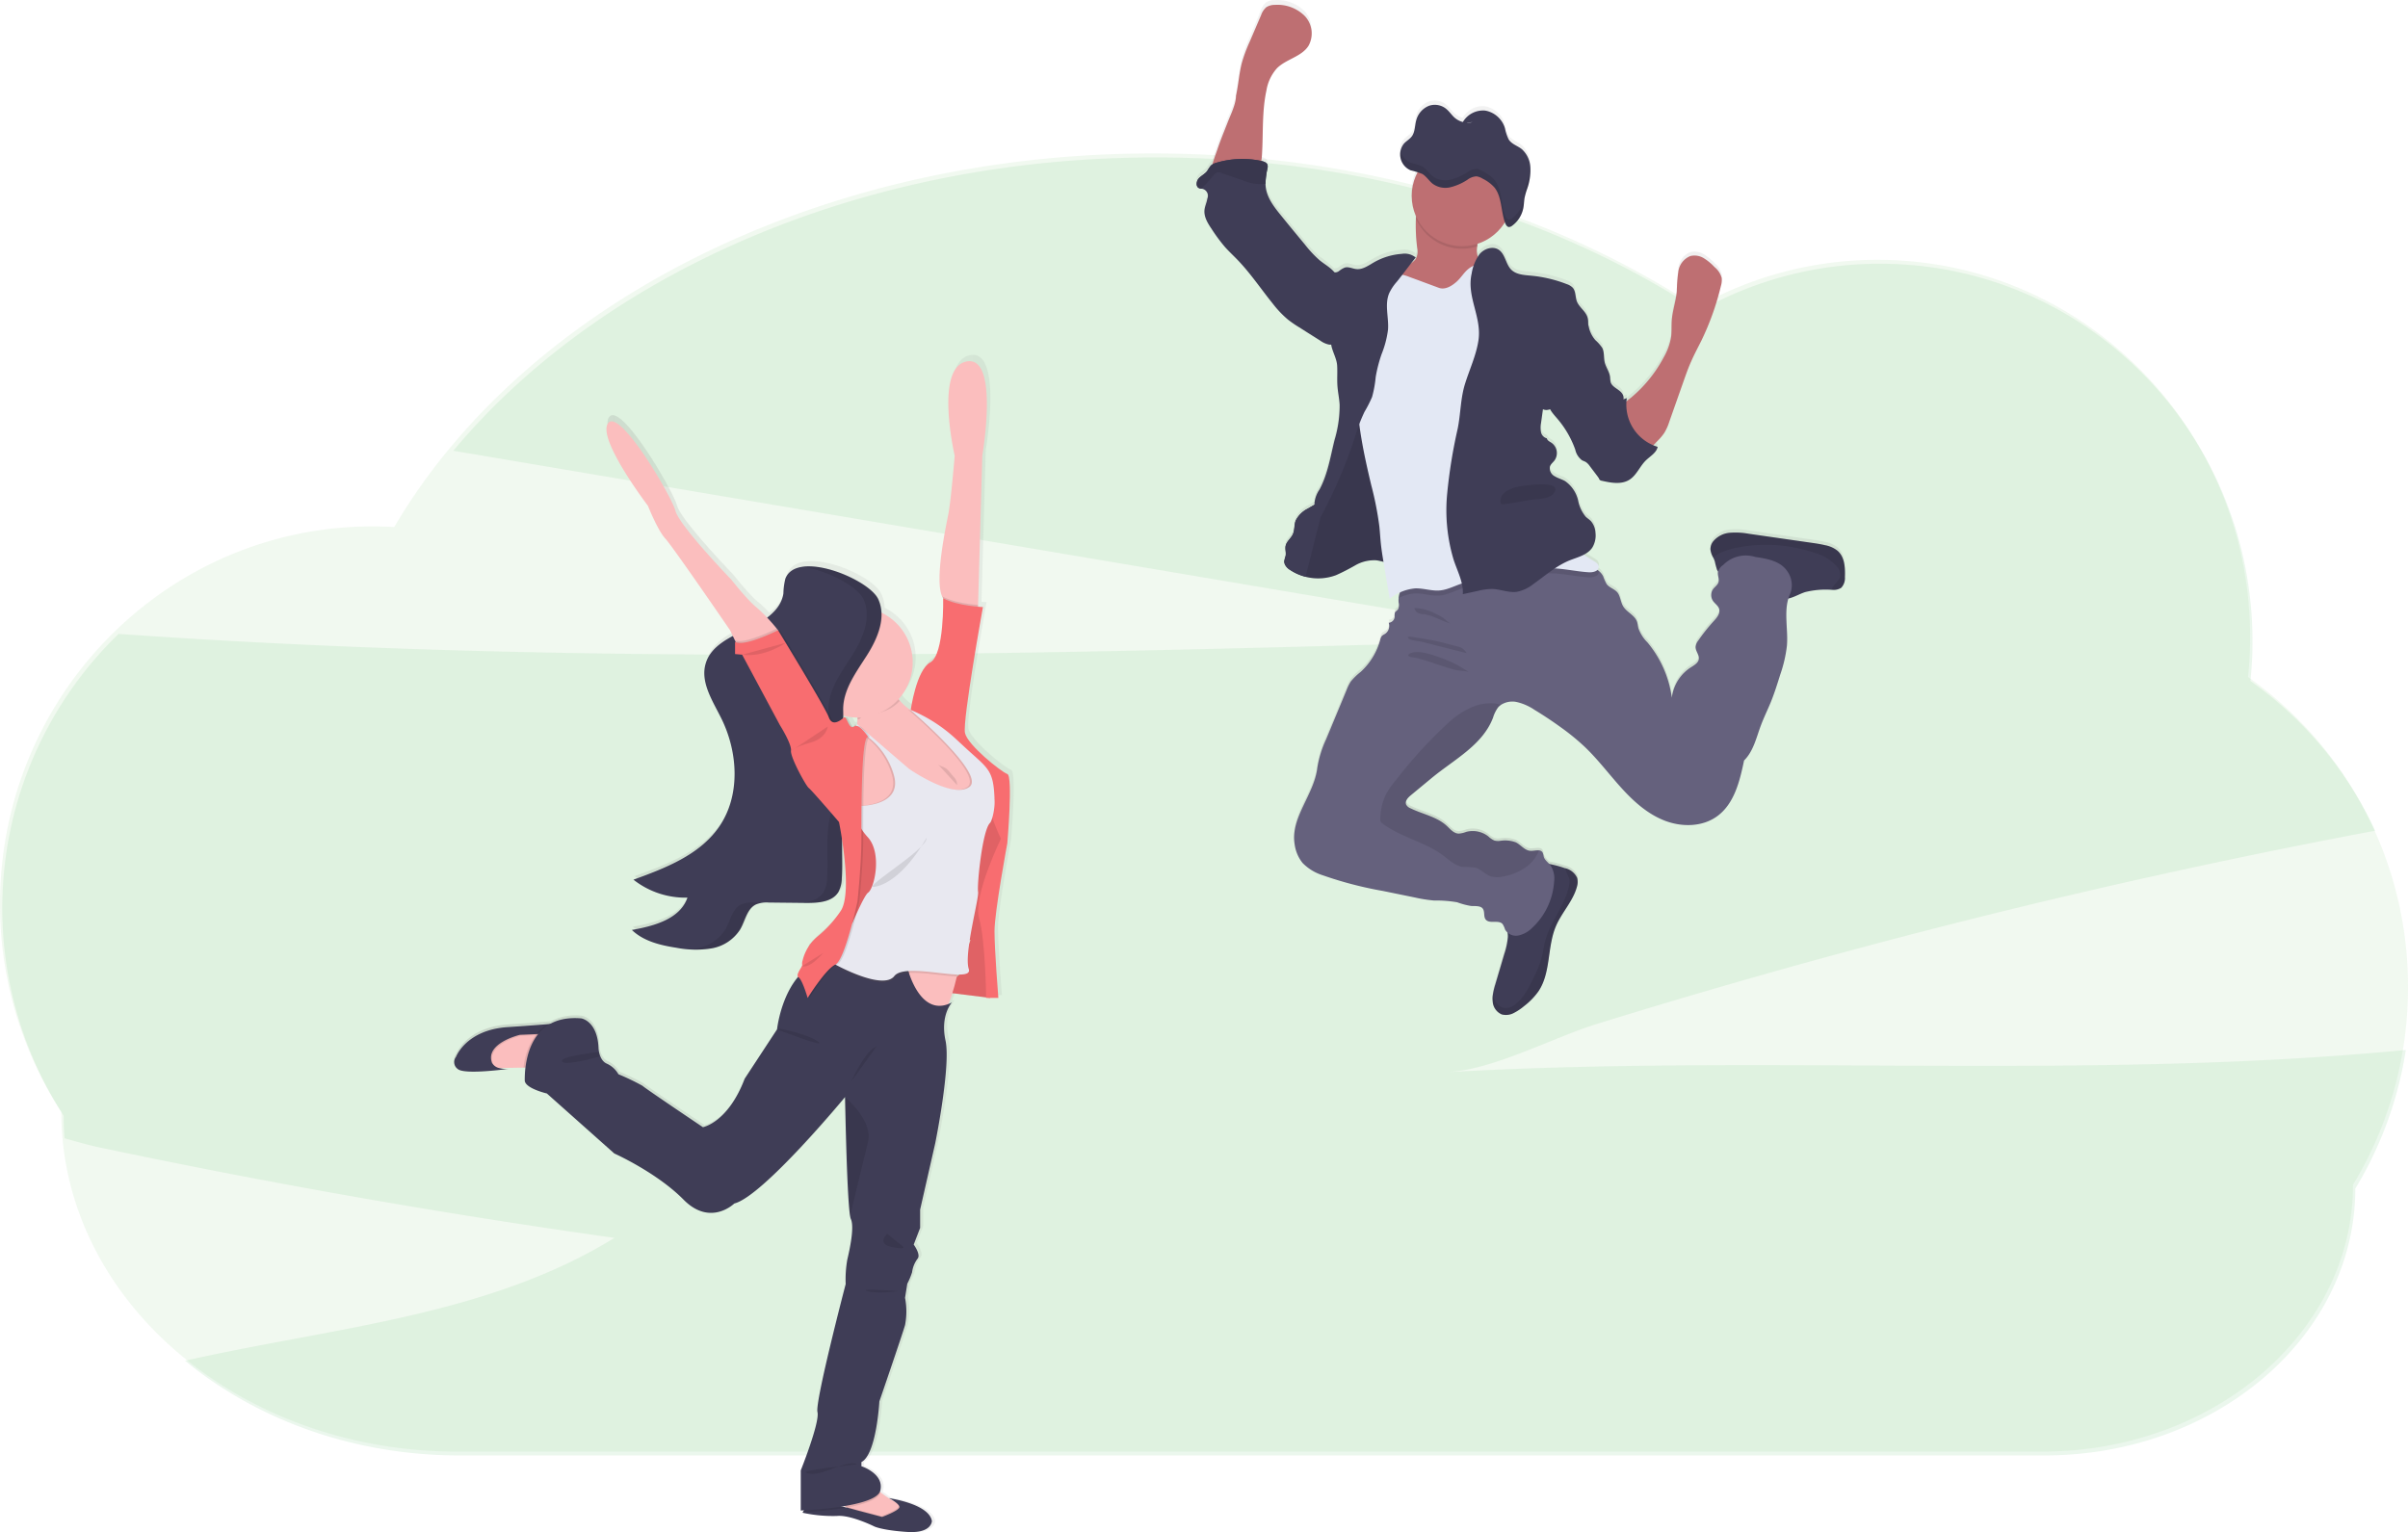 <svg xmlns="http://www.w3.org/2000/svg" xmlns:xlink="http://www.w3.org/1999/xlink" width="535.003" height="340.502" viewBox="0 0 535.003 340.502">
  <defs>
    <linearGradient id="linear-gradient" x1="0.5" y1="1" x2="0.5" gradientUnits="objectBoundingBox">
      <stop offset="0" stop-color="gray" stop-opacity="0.251"/>
      <stop offset="0.54" stop-color="gray" stop-opacity="0.122"/>
      <stop offset="1" stop-color="gray" stop-opacity="0.102"/>
    </linearGradient>
    <linearGradient id="linear-gradient-2" x1="0" y1="0.5" x2="1" y2="0.5" xlink:href="#linear-gradient"/>
  </defs>
  <g id="success_illu" data-name="success illu" transform="translate(-172.98 -72.517)">
    <g id="BG" transform="translate(172.98 106.611)">
      <path id="Pfad_441" data-name="Pfad 441" d="M350.177,362.633c10.335-.589,23.158-7.6,33.128-10.7q17.7-5.49,35.542-10.564Q480.955,323.7,544.4,311.252q5.921-1.164,11.86-2.273A83.949,83.949,0,0,0,528.543,275.7a85.139,85.139,0,0,0,.468-8.782c0-46.363-37.052-83.948-82.774-83.948a81.455,81.455,0,0,0-40.171,10.546c-32.361-21.287-74.6-34.171-120.813-34.171-65.668,0-123.315,26.015-155.98,65.191l153.521,25.936,94.157,15.9c-107.34,3.2-215.012,6.388-322.043-1.132A84.841,84.841,0,0,0,42.691,372.327h0c0,1.679.07,3.344.2,4.994,2.726.781,5.359,1.539,7.721,2.034Q107.48,391.37,165.08,399.465c-28.3,17.448-62.759,19.917-95.4,27.306,15.807,13.047,37.272,21.044,60.926,21.044H482.8c38.137,0,69.049-26.549,69.049-59.3h0A84.264,84.264,0,0,0,563.075,357.7C492.506,364.513,421.059,358.6,350.177,362.633Z" transform="translate(-28.554 -158.451)" fill="#37af4e" opacity="0.1"/>
      <path id="Pfad_442" data-name="Pfad 442" d="M562.982,342.737A84.177,84.177,0,0,0,527.44,273.8a86.372,86.372,0,0,0,.468-8.778c0-46.363-37.071-83.934-82.774-83.934a81.5,81.5,0,0,0-40.176,10.541c-32.361-21.3-74.6-34.185-120.818-34.185-75.17,0-139.874,34.115-168.569,83.036-1.595-.094-3.2-.145-4.817-.145-45.708,0-82.774,37.585-82.774,83.948A84.425,84.425,0,0,0,41.6,370.422h0c0,41.715,39.372,75.53,87.918,75.53H481.723c38.132,0,69.044-26.553,69.044-59.307h0a84.42,84.42,0,0,0,12.215-43.908Z" transform="translate(-27.98 -157.44)" fill="#73c668" opacity="0.1"/>
    </g>
    <g id="dude" transform="translate(438.837 72.517)">
      <path id="Pfad_350" data-name="Pfad 350" d="M850.131,347.885a6.231,6.231,0,0,0-2.73-1.2c-1.046-.241-2.115-.392-3.177-.559l-13.772-1.986a16.221,16.221,0,0,0-4.218-.224,5.353,5.353,0,0,0-3.67,1.9,2.859,2.859,0,0,0-.638,1.79,4.722,4.722,0,0,0,.627,1.857,6.217,6.217,0,0,1,.341.822,18.821,18.821,0,0,0,.492,1.874,1.589,1.589,0,0,0,.235.369.619.619,0,0,1,0,.1c-.151.772.336,1.577.117,2.321-.19.638-.811,1.024-1.2,1.555a2.338,2.338,0,0,0-.056,2.579c.419.649,1.18,1.091,1.4,1.835.285.979-.487,1.924-1.175,2.679a41.532,41.532,0,0,0-3.5,4.414,2.736,2.736,0,0,0-.559,1.315c-.062.973.873,1.829.71,2.8-.129.761-.873,1.225-1.516,1.678a9.433,9.433,0,0,0-4.475,6.931,24.277,24.277,0,0,0-5.415-12.306,8.8,8.8,0,0,1-2.008-3.149c-.123-.487-.146-1.007-.313-1.477-.559-1.482-2.338-2.12-3.116-3.485-.559-.962-.559-2.2-1.253-3.043s-1.784-1.035-2.383-1.852a11.835,11.835,0,0,1-.761-1.723,3.766,3.766,0,0,0-1.035-1.242,3.028,3.028,0,0,0-.257-.185.889.889,0,0,0,.3-.66c0-.655-.649-1.085-1.214-1.41-.727-.414-1.438-.861-2.131-1.326a4.983,4.983,0,0,0,1.907-1.561,5.13,5.13,0,0,0,.727-3.356,4.234,4.234,0,0,0-1-2.568c-.352-.375-.794-.643-1.164-1a8.163,8.163,0,0,1-1.678-3.591,7.307,7.307,0,0,0-2.881-4.33c-.738-.431-1.6-.632-2.321-1.085a2.026,2.026,0,0,1-1.074-2.131c.168-.559.688-.945,1.04-1.421a2.831,2.831,0,0,0-.71-3.916c-.414-.263-.923-.492-1.007-.973a1.779,1.779,0,0,1-1.3-1.376,5.3,5.3,0,0,1,0-1.991q.218-1.561.431-3.11a2.025,2.025,0,0,0,1.555,0,13.687,13.687,0,0,0,1.678,2.193,21.908,21.908,0,0,1,3.916,6.8,4.093,4.093,0,0,0,1.471,2.372c.285.162.61.246.889.42a3.322,3.322,0,0,1,.873.895c.671.889,1.342,1.773,2.008,2.663l.033.134a.788.788,0,0,0,.09.224.744.744,0,0,0,.481.246c2.059.475,4.369.912,6.153-.213,1.611-1.007,2.316-3,3.681-4.33.968-.945,2.338-1.678,2.612-3.009a9.907,9.907,0,0,1-.962-.352c.28-.28.559-.6.94-.973a11.841,11.841,0,0,0,1.488-1.773,11.424,11.424,0,0,0,1.119-2.506q1.617-4.609,3.245-9.224c.515-1.454,1.029-2.92,1.678-4.335.671-1.533,1.466-3,2.2-4.509a59.85,59.85,0,0,0,4.352-12.25,4.474,4.474,0,0,0,.173-1.784,4.7,4.7,0,0,0-1.589-2.417,11.66,11.66,0,0,0-2.383-1.975,3.915,3.915,0,0,0-2.987-.481,4.315,4.315,0,0,0-2.663,3.356,35.21,35.21,0,0,0-.347,4.475c-.2,2.154-.94,4.234-1.119,6.394-.1,1.247,0,2.512-.151,3.759A13.718,13.718,0,0,1,811.5,304.9a29.983,29.983,0,0,1-7.233,8.917c-.341.285-.694.559-1.029.867a5.336,5.336,0,0,1,.073-.727,4.388,4.388,0,0,0-.71.252,2.13,2.13,0,0,0-.084-.839c-.448-1.337-2.439-1.678-2.8-3.037a6.21,6.21,0,0,1-.1-1.018c-.118-1.191-.929-2.2-1.208-3.356-.257-1.068-.062-2.238-.559-3.228a9.024,9.024,0,0,0-1.488-1.678,6.584,6.584,0,0,1-1.415-2.668c-.073-.274-.14-.559-.218-.833a3.816,3.816,0,0,0-.2-1.84c-.509-1.264-1.824-2.075-2.3-3.356-.369-1-.207-2.238-.906-3.009a3.273,3.273,0,0,0-1.326-.8,29.5,29.5,0,0,0-7.982-1.885c-1.533-.14-3.222-.218-4.318-1.3-1.281-1.253-1.343-3.507-2.842-4.475-1.32-.856-3.188-.224-4.212.979a5.33,5.33,0,0,0-.425.559,5.985,5.985,0,0,1-.117-2.293c0-.19.039-.386.056-.559a11.188,11.188,0,0,0,6.064-4.788v.034l.067.173c.162.408.419.8.8.845h0a1.119,1.119,0,0,0,.694-.252,5.738,5.738,0,0,0,.929-.805q.213-.235.4-.487a6.333,6.333,0,0,0,.66-1.119,6.65,6.65,0,0,0,.559-1.874c.1-.649.112-1.315.224-1.963a12.109,12.109,0,0,1,.408-1.482c.056-.162.112-.324.162-.487s.123-.38.179-.559a12.959,12.959,0,0,0,.559-3.546v-.6a5.9,5.9,0,0,0-1.88-4.167c-.962-.789-2.237-1.119-2.942-2.187a10.413,10.413,0,0,1-.828-2.478,5.594,5.594,0,0,0-4.4-3.955,4.895,4.895,0,0,0-3.479.957h0l-.078.061h0a5.6,5.6,0,0,0-1.387,1.544,4.615,4.615,0,0,1-1.969-1.119c-.559-.52-.99-1.175-1.555-1.678a4,4,0,0,0-3.983-.839,4.76,4.76,0,0,0-2.847,3.261c-.308,1.152-.252,2.478-.9,3.44-.5.75-1.315,1.119-1.885,1.8a3.39,3.39,0,0,0-.7,1.494h0a4.05,4.05,0,0,0-.1.934h0a1.7,1.7,0,0,0,.034.414v.067a2.95,2.95,0,0,0,.1.453h0a3.914,3.914,0,0,0,.833,1.533,3.681,3.681,0,0,0,1.348.973,5.458,5.458,0,0,0,.649.207l.666.151.235.056a11.154,11.154,0,0,0-.313,9.851,4.5,4.5,0,0,1-.056.47,38.683,38.683,0,0,0,.291,6.6,3.539,3.539,0,0,1-.408,2.512,4.764,4.764,0,0,1-.811.722c.3-.392.61-.778.923-1.164a3.989,3.989,0,0,0-3.155-.817,14.617,14.617,0,0,0-6.153,1.88c-1.253.722-2.54,1.678-3.972,1.51-.845-.1-1.678-.559-2.5-.336a5.069,5.069,0,0,0-1.281.761,1.734,1.734,0,0,1-1.052.324,22.706,22.706,0,0,0-3.289-2.691,25.915,25.915,0,0,1-3.272-3.507c-1.812-2.187-3.619-4.38-5.4-6.589-1.5-1.857-3.037-3.865-3.3-6.243a6.113,6.113,0,0,1-.039-.71,18.077,18.077,0,0,1,.425-3.356,1.679,1.679,0,0,0,0-.811c-.168-.559-.811-.766-1.365-.889h0c.073-.431.123-.873.151-1.292.313-4.811-.028-9.7.99-14.41a9.8,9.8,0,0,1,2.321-4.962c2.042-2.064,5.46-2.562,7.026-5.006a5.71,5.71,0,0,0-.856-6.713,8.472,8.472,0,0,0-6.59-2.439,3.4,3.4,0,0,0-1.919.515,4.077,4.077,0,0,0-1.164,1.768l-2.4,5.834a35.29,35.29,0,0,0-1.756,4.688c-.671,2.45-.822,5.034-1.354,7.507,0,1.9-1.225,4.274-1.9,6.025-.75,1.969-1.561,3.916-2.238,5.924-.168.5-.755,2-1.119,3.356a2.048,2.048,0,0,0-.38.285,10.127,10.127,0,0,0-.794,1.18c-.509.671-1.337,1.029-1.9,1.678s-.677,1.84.1,2.165a2.281,2.281,0,0,0,.487.106,1.588,1.588,0,0,1,1.348,2.215c-.123.873-.559,1.678-.632,2.551-.151,1.544.755,2.982,1.628,4.279a36.882,36.882,0,0,0,2.987,4.022c.789.884,1.678,1.678,2.472,2.528,3.026,3.11,5.432,6.746,8.15,10.125a22.451,22.451,0,0,0,3.317,3.479,24.98,24.98,0,0,0,2.512,1.728l4.676,2.965a5.124,5.124,0,0,0,1.768.833,2.351,2.351,0,0,0,.627,0c.028.14.05.274.084.414.364,1.466,1.164,2.8,1.253,4.29s-.045,3.021.062,4.531c.1,1.393.408,2.8.487,4.167a26.782,26.782,0,0,1-1.119,7.831c-.945,3.781-1.516,7.641-3.356,11.07a6.509,6.509,0,0,0-1.119,2.987,1.548,1.548,0,0,0,.034.392h0l-.839.475c-.246.14-.492.28-.716.425a5.987,5.987,0,0,0-2.635,2.657c-.352.968-.19,2.075-.615,3.015a1.336,1.336,0,0,1-.067.123c-.448.873-1.337,1.522-1.538,2.478h0c-.151.733.14,1.51,0,2.238v.028a8.111,8.111,0,0,0-.3,1.119,1.334,1.334,0,0,0,.034.369,2.131,2.131,0,0,0,.671,1.091,4.473,4.473,0,0,0,.655.52q.358.235.738.436l.145.078c.213.112.425.218.643.319l.145.062c.252.112.509.213.766.3l.179.056c.2.067.408.129.615.179l.14.045.129.028.559.117.207.039q.369.062.755.1h.224c.19,0,.375.028.559.034h1.024a6.271,6.271,0,0,0,.789-.073h.084c.235-.034.47-.073.7-.123l.179-.039c.218-.05.436-.1.654-.168l.117-.034c.263-.078.526-.162.783-.263a20.56,20.56,0,0,0,2.584-1.281c.559-.308,1.119-.621,1.678-.906a13.027,13.027,0,0,1,1.275-.559,7.2,7.2,0,0,1,3.356-.559,13.141,13.141,0,0,1,1.678.341v.185q.683,4.028,1.348,8.055a16.4,16.4,0,0,1,2.316-1.393,5.149,5.149,0,0,0-.3,1.259,4.99,4.99,0,0,0,0,1,2.173,2.173,0,0,1-.157,1.538c-.2.257-.559.4-.666.694a2.368,2.368,0,0,0-.056.912,1.454,1.454,0,0,1-1.331,1.354,2.126,2.126,0,0,1-.845,2.495,2.956,2.956,0,0,0-.649.425,1.936,1.936,0,0,0-.375.845,14.948,14.948,0,0,1-4.38,7.2,14.085,14.085,0,0,0-2.165,2.114,9.617,9.617,0,0,0-.979,1.93q-2.238,5.471-4.542,10.947a24.291,24.291,0,0,0-1.947,6.315c-.671,6.03-6.041,11.143-5.034,17.128a8.391,8.391,0,0,0,1.745,4.089,10.294,10.294,0,0,0,4.475,2.747,81.471,81.471,0,0,0,13.392,3.518l7.115,1.46a31.1,31.1,0,0,0,4.24.671,27.751,27.751,0,0,1,5.152.392,15.992,15.992,0,0,0,3.093.822c.917.05,2.047-.145,2.59.6s.123,1.74.638,2.405c.828,1.057,2.847,0,3.748,1a4.64,4.64,0,0,1,.559,1.236,2.238,2.238,0,0,0,.559.7,4.725,4.725,0,0,1,.067.957,16.489,16.489,0,0,1-.806,3.815q-1.007,3.407-2.008,6.819a15.093,15.093,0,0,0-.559,2.461,5.909,5.909,0,0,0,0,1.219,3.349,3.349,0,0,0,2.008,2.914,3.68,3.68,0,0,0,2.719-.336,12.015,12.015,0,0,0,2.238-1.51,15.28,15.28,0,0,0,3.228-3.323c2.8-4.184,1.891-9.845,3.854-14.471,1.3-3.088,3.843-5.594,4.688-8.849a3.539,3.539,0,0,0,.067-1.913,3.964,3.964,0,0,0-2.657-2.159h-.05a22.935,22.935,0,0,0-2.8-.8c-.235-.05-.475-.089-.716-.129a4.391,4.391,0,0,1-1.236-1.611,3.752,3.752,0,0,0-.263-.968,1.007,1.007,0,0,0-.805-.447c-.559-.056-1.309.145-1.919.1-1.247-.089-2.075-1.315-3.194-1.88a6.523,6.523,0,0,0-3.524-.341,3.261,3.261,0,0,1-1.275-.078,4.794,4.794,0,0,1-1.343-.923,5.627,5.627,0,0,0-4.928-.99,5.371,5.371,0,0,1-1.678.38c-1.091-.062-1.863-1.035-2.668-1.773-2.2-2.019-5.342-2.551-8.016-3.876a1.829,1.829,0,0,1-.962-.828c-.308-.761.386-1.521,1.013-2.042l4.6-3.821c5.034-4.184,11.327-7.333,13.666-13.47a7.789,7.789,0,0,1,1.119-2.3,3.123,3.123,0,0,1,.621-.559,4.7,4.7,0,0,1,3.44-.671,11.619,11.619,0,0,1,4.05,1.768q3,1.818,5.846,3.916a51.723,51.723,0,0,1,5.342,4.386c2.937,2.8,5.381,6.114,8.117,9.129s5.862,5.829,9.661,7.272,8.391,1.382,11.652-1.04c3.765-2.8,4.973-7.8,5.924-12.385,2.1-2.025,2.73-5.107,3.753-7.831.643-1.729,1.466-3.356,2.159-5.079.828-2.025,1.477-4.117,2.126-6.2a29.832,29.832,0,0,0,1.488-6.472c.269-3.485-.666-7.194.313-10.466a38.6,38.6,0,0,0,3.737-1.438,18.515,18.515,0,0,1,5.918-.509h.129a3.054,3.054,0,0,0,1.969-.464,3.135,3.135,0,0,0,.811-2.383C851.87,351.677,851.736,349.272,850.131,347.885Zm-81.049-95.419a4.155,4.155,0,0,1-1.415.1Z" transform="translate(-707.748 -226.257)" fill="url(#linear-gradient)"/>
      <path id="Pfad_351" data-name="Pfad 351" d="M805.006,323.556a6.152,6.152,0,0,1-2.327,1.236l-3.966,1.421c-2.154.772-4.4,1.549-6.673,1.27-1.27-.157-6.713-.957-7.535-1.947-1.253-1.533,3.138-3.787,4.637-5.079a6.34,6.34,0,0,0,.94-.828,3.373,3.373,0,0,0,.408-2.5,38.59,38.59,0,0,1-.291-6.584,13.291,13.291,0,0,1,.224-1.561c.559-2.573,2.953-1.633,4.844-.951a37.879,37.879,0,0,1,6.573,2.847,4.715,4.715,0,0,1,1.622,1.376c.828,1.253.5,2.9.364,4.475a4.192,4.192,0,0,0,.654,3.289,8.471,8.471,0,0,1,1.057,1.119A2.1,2.1,0,0,1,805.006,323.556Z" transform="translate(-741.469 -261.961)" fill="#be6f72"/>
      <path id="Pfad_352" data-name="Pfad 352" d="M719.04,248.388c.559-2.478.682-5.034,1.354-7.49a35.056,35.056,0,0,1,1.756-4.671l2.467-5.756a4.061,4.061,0,0,1,1.163-1.762,3.446,3.446,0,0,1,1.919-.515,8.548,8.548,0,0,1,6.589,2.433,5.648,5.648,0,0,1,.856,6.673c-1.566,2.445-4.984,2.937-7.026,5a9.781,9.781,0,0,0-2.321,4.951c-1.018,4.7-.677,9.571-.99,14.37-.1,1.494-.392,3.2-1.678,3.972a4.895,4.895,0,0,1-2.506.487l-3.669.062c-.615,0-2.847.386-3.256-.078-.716-.811.917-4.85,1.214-5.75.66-2,1.471-3.944,2.237-5.907C717.815,252.65,719.04,250.284,719.04,248.388Z" transform="translate(-710.288 -227.107)" fill="#be6f72"/>
      <path id="Pfad_353" data-name="Pfad 353" d="M844.059,574.487c-.845,3.233-3.384,5.75-4.688,8.833-1.963,4.615-1.08,10.259-3.854,14.432a15.248,15.248,0,0,1-3.228,3.328,11.987,11.987,0,0,1-2.238,1.5,3.681,3.681,0,0,1-2.719.336,3.348,3.348,0,0,1-2.008-2.909,5.864,5.864,0,0,1,0-1.214,15.039,15.039,0,0,1,.559-2.456q1.007-3.4,2.008-6.8a16.471,16.471,0,0,0,.806-3.8c.073-1.41-.822-3.244-.442-4.559.173-.593.822-1.119,1.119-1.617a9.359,9.359,0,0,0,.962-2.288,14.222,14.222,0,0,1,1.734-4.542,10.659,10.659,0,0,1,2.182-2.042,5.785,5.785,0,0,1,2.081-1.169,5.1,5.1,0,0,1,2.238.106,21.976,21.976,0,0,1,2.8.794h.05a3.916,3.916,0,0,1,2.657,2.154A3.518,3.518,0,0,1,844.059,574.487Z" transform="translate(-759.539 -377.471)" fill="#3f3d56"/>
      <path id="Pfad_354" data-name="Pfad 354" d="M941.707,447.731a3.1,3.1,0,0,1-.811,2.377,3.053,3.053,0,0,1-1.969.464h-.151a18.854,18.854,0,0,0-5.918.509c-1.437.475-2.758,1.348-4.257,1.522-2.064.235-4.005-.9-5.834-1.88a58.051,58.051,0,0,0-5.3-2.517c-1.186-.487-3.608-.8-4.179-2.1a19.115,19.115,0,0,1-.492-1.868,6.2,6.2,0,0,0-.341-.822,4.728,4.728,0,0,1-.626-1.852,2.859,2.859,0,0,1,.638-1.79,5.365,5.365,0,0,1,3.664-1.885,16.224,16.224,0,0,1,4.218.224l13.772,1.98c1.063.151,2.131.3,3.177.559a6.231,6.231,0,0,1,2.73,1.2C941.656,443.217,941.79,445.617,941.707,447.731Z" transform="translate(-797.668 -319.486)" fill="#3f3d56"/>
      <path id="Pfad_355" data-name="Pfad 355" d="M856.742,455.107c-1.678,3.541-.47,7.731-.772,11.646a29.689,29.689,0,0,1-1.488,6.455c-.649,2.081-1.3,4.167-2.126,6.187-.694,1.678-1.516,3.356-2.159,5.068-1.024,2.73-1.678,5.8-3.753,7.831-.951,4.576-2.159,9.577-5.924,12.351-3.272,2.417-7.831,2.5-11.652,1.04s-6.925-4.257-9.661-7.272-5.18-6.3-8.117-9.107a50.9,50.9,0,0,0-5.353-4.38q-2.842-2.064-5.846-3.882a11.708,11.708,0,0,0-4.05-1.762,4.7,4.7,0,0,0-3.44.671,3.121,3.121,0,0,0-.621.559,7.7,7.7,0,0,0-1.119,2.293c-2.349,6.12-8.654,9.263-13.688,13.436l-4.6,3.809c-.626.52-1.32,1.281-1.012,2.036a1.829,1.829,0,0,0,.962.828c2.674,1.32,5.812,1.852,8.016,3.865.805.738,1.577,1.712,2.668,1.768a5.358,5.358,0,0,0,1.678-.375,5.644,5.644,0,0,1,4.928.984,4.791,4.791,0,0,0,1.343.923,3.26,3.26,0,0,0,1.275.078,6.809,6.809,0,0,1,3.524.341c1.068.531,1.947,1.784,3.194,1.874.61.045,1.337-.157,1.919-.1a1.007,1.007,0,0,1,.806.448,3.709,3.709,0,0,1,.263.962c.229.789,1,1.27,1.5,1.919a5.3,5.3,0,0,1,.806,3.608,15.4,15.4,0,0,1-4.9,10.3,6.064,6.064,0,0,1-3.015,1.678,2.8,2.8,0,0,1-2.987-1.326,4.6,4.6,0,0,0-.559-1.231c-.9-.99-2.92.062-3.748-1-.515-.66-.145-1.717-.638-2.4s-1.678-.559-2.59-.6a16.406,16.406,0,0,1-3.093-.822,27.785,27.785,0,0,0-5.152-.392,31.1,31.1,0,0,1-4.24-.671l-7.115-1.454A84.328,84.328,0,0,1,752.82,517.8a10.776,10.776,0,0,1-4.475-2.741,8.391,8.391,0,0,1-1.745-4.083c-1.013-5.969,4.358-11.07,5.034-17.083a23.963,23.963,0,0,1,1.947-6.3q2.277-5.46,4.542-10.925a9.73,9.73,0,0,1,.951-1.935,14.05,14.05,0,0,1,2.165-2.109,14.9,14.9,0,0,0,4.38-7.182,1.935,1.935,0,0,1,.375-.845,3.145,3.145,0,0,1,.649-.42,2.126,2.126,0,0,0,.845-2.489,1.454,1.454,0,0,0,1.331-1.354,2.339,2.339,0,0,1,.056-.906c.134-.291.47-.436.666-.694a2.162,2.162,0,0,0,.157-1.533,4.981,4.981,0,0,1,0-1,5.141,5.141,0,0,1,1.5-3.127c1.337-1.315,3.239-.973,5.085-1.287a29.125,29.125,0,0,0,5.37-1.717,52.755,52.755,0,0,1,15.165-3.507A33.111,33.111,0,0,1,812.132,449a8.711,8.711,0,0,1,1.975,1.119,3.741,3.741,0,0,1,1.035,1.236,11.531,11.531,0,0,0,.761,1.717c.6.817,1.729,1.08,2.383,1.852s.71,2.075,1.253,3.032c.778,1.365,2.579,2,3.116,3.479.168.47.19.984.313,1.471a8.416,8.416,0,0,0,2.008,3.144,24.17,24.17,0,0,1,5.415,12.306,9.36,9.36,0,0,1,4.475-6.914c.643-.42,1.387-.884,1.516-1.645.162-.962-.772-1.818-.71-2.8a2.741,2.741,0,0,1,.559-1.309,41.392,41.392,0,0,1,3.5-4.4c.688-.755,1.46-1.678,1.175-2.674-.218-.744-.979-1.18-1.4-1.829a2.327,2.327,0,0,1,.056-2.573c.392-.531,1.013-.917,1.2-1.549.218-.744-.268-1.549-.117-2.316a2.864,2.864,0,0,1,1.152-1.494,7.047,7.047,0,0,1,7.188-1.779c2.618.364,5.555.923,7.031,3.116A5.306,5.306,0,0,1,856.742,455.107Z" transform="translate(-724.809 -323.282)" fill="#65617d"/>
      <path id="Pfad_356" data-name="Pfad 356" d="M941.693,447.731a3.1,3.1,0,0,1-.811,2.377,3.054,3.054,0,0,1-1.969.464h-.151c.229-1.164,1.645-1.829,1.891-3.009a2.663,2.663,0,0,0-.615-2.031A10.084,10.084,0,0,0,935,442.367a33.351,33.351,0,0,0-16.815-1.259,16.934,16.934,0,0,0-4.419,1.359,14.392,14.392,0,0,0-1.343.951,4.726,4.726,0,0,1-.626-1.852,2.859,2.859,0,0,1,.638-1.79,5.365,5.365,0,0,1,3.664-1.885,16.222,16.222,0,0,1,4.218.224l13.772,1.98a32.256,32.256,0,0,1,3.177.559,6.231,6.231,0,0,1,2.73,1.2C941.643,443.217,941.777,445.617,941.693,447.731Z" transform="translate(-797.655 -319.486)" opacity="0.1"/>
      <path id="Pfad_357" data-name="Pfad 357" d="M844.059,575.27c-.845,3.233-3.384,5.75-4.688,8.833-1.963,4.615-1.08,10.259-3.854,14.432a15.248,15.248,0,0,1-3.228,3.328,11.984,11.984,0,0,1-2.238,1.5,3.681,3.681,0,0,1-2.719.336,3.348,3.348,0,0,1-2.008-2.909,5.863,5.863,0,0,1,0-1.214l.034.09c.487,1.175,1.281,2.405,2.534,2.612a3.43,3.43,0,0,0,2.584-.912c1.846-1.482,2.92-3.692,3.944-5.823a24.223,24.223,0,0,0,1.891-4.827c.224-.951.33-1.924.559-2.875,1.063-4.62,4.682-8.391,5.482-13.073a3.2,3.2,0,0,0,.045-.979,4.946,4.946,0,0,0-.481-1.219,6.041,6.041,0,0,1-.425-1.354,3.916,3.916,0,0,1,2.657,2.154,3.519,3.519,0,0,1-.09,1.9Z" transform="translate(-759.539 -378.255)" opacity="0.1"/>
      <path id="Pfad_358" data-name="Pfad 358" d="M815.97,538.366a8.106,8.106,0,0,1-2.523,3.446,12.306,12.306,0,0,1-5.432,2.349,5.4,5.4,0,0,1-2.8-.034c-1.242-.431-2.137-1.594-3.407-1.93a23.3,23.3,0,0,0-2.8-.162c-1.65-.229-2.931-1.488-4.263-2.495-4.078-3.065-9.431-4.055-13.509-7.121a1.254,1.254,0,0,1-.436-.453,1.347,1.347,0,0,1-.084-.632,12.865,12.865,0,0,1,1.225-5.376,18.755,18.755,0,0,1,2.3-3.284,99.619,99.619,0,0,1,11.7-12.759,17.723,17.723,0,0,1,6.153-3.776c1.287-.4,3.826-.772,5.392-.1a3.12,3.12,0,0,0-.621.559,7.7,7.7,0,0,0-1.119,2.293c-2.355,6.125-8.659,9.269-13.694,13.442l-4.6,3.809c-.626.52-1.32,1.281-1.012,2.036a1.829,1.829,0,0,0,.962.828c2.674,1.32,5.812,1.852,8.016,3.865.805.738,1.577,1.712,2.668,1.768a5.36,5.36,0,0,0,1.678-.375,5.644,5.644,0,0,1,4.928.984,4.793,4.793,0,0,0,1.343.923,3.26,3.26,0,0,0,1.275.078,6.808,6.808,0,0,1,3.524.341c1.068.531,1.947,1.784,3.194,1.874C814.661,538.511,815.389,538.3,815.97,538.366Z" transform="translate(-739.897 -349.372)" opacity="0.1"/>
      <path id="Pfad_359" data-name="Pfad 359" d="M747.7,412.286a5.939,5.939,0,0,0-2.629,2.64c-.358.968-.19,2.075-.621,3.015s-1.4,1.594-1.611,2.6c-.151.733.145,1.5,0,2.237a9.64,9.64,0,0,0-.308,1.164c-.056.833.66,1.51,1.359,1.975a11.355,11.355,0,0,0,10.164,1.119,45.912,45.912,0,0,0,4.274-2.187,8.452,8.452,0,0,1,4.6-1.119c.923.1,1.807.436,2.73.559a2.864,2.864,0,0,0,2.556-.761,3.19,3.19,0,0,0,.559-1.326,19.812,19.812,0,0,0-.313-9.414c-.738-3.088-1.857-6.058-2.646-9.129a41.887,41.887,0,0,0-1.924-6.763,8.873,8.873,0,0,0-4.7-4.978.878.878,0,0,0-.559-.073.951.951,0,0,0-.364.269,17.2,17.2,0,0,0-3.837,6.455c-.878,2.679-1.119,5.521-1.924,8.212a8.408,8.408,0,0,1-1.678,3.474A19.17,19.17,0,0,1,747.7,412.286Z" transform="translate(-723.069 -299.212)" fill="#3f3d56"/>
      <path id="Pfad_360" data-name="Pfad 360" d="M768.8,422.156a3.261,3.261,0,0,1-.587,1.326,2.836,2.836,0,0,1-2.556.755c-.917-.112-1.8-.453-2.724-.559a8.436,8.436,0,0,0-4.6,1.119c-1.432.716-2.8,1.605-4.279,2.182a11.294,11.294,0,0,1-6.785.386,10.947,10.947,0,0,1-3.356-1.477,2.406,2.406,0,0,1-1.359-1.975,9.551,9.551,0,0,1,.308-1.158c.145-.733-.146-1.5,0-2.238.213-1.007,1.186-1.678,1.611-2.607s.263-2.042.615-3.009a5.964,5.964,0,0,1,2.635-2.646,20.1,20.1,0,0,0,3.177-2.047,3.156,3.156,0,0,0,.3-.414,10.069,10.069,0,0,0,1.331-3.082c.822-2.7,1.046-5.532,1.919-8.217a17.235,17.235,0,0,1,3.843-6.45.845.845,0,0,1,.358-.268.9.9,0,0,1,.559.067,8.938,8.938,0,0,1,4.7,4.984,44.052,44.052,0,0,1,1.924,6.757c.783,3.071,1.907,6.052,2.646,9.135A19.9,19.9,0,0,1,768.8,422.156Z" transform="translate(-723.078 -299.18)" opacity="0.1"/>
      <path id="Pfad_361" data-name="Pfad 361" d="M808.486,316.728a11.188,11.188,0,0,1-13.626-6.153,13.265,13.265,0,0,1,.224-1.561c.559-2.573,2.953-1.633,4.844-.951a37.879,37.879,0,0,1,6.573,2.847,4.716,4.716,0,0,1,1.622,1.376C808.951,313.522,808.621,315.167,808.486,316.728Z" transform="translate(-746.129 -261.974)" opacity="0.1"/>
      <circle id="Ellipse_42" data-name="Ellipse 42" cx="11.188" cy="11.188" r="11.188" transform="translate(47.791 32.345)" fill="#be6f72"/>
      <path id="Pfad_362" data-name="Pfad 362" d="M832.443,450.431c0,.929-1.259,1.225-2.193,1.175-3.356-.2-6.64-1.119-9.963-.839-4.2.38-8.061,2.7-12.273,2.914a37.2,37.2,0,0,0-4.872.14c-2.07.386-3.916,1.645-6.025,1.824-1.829.157-3.636-.531-5.465-.459a8.782,8.782,0,0,0-3.653,1.04,5.14,5.14,0,0,1,1.5-3.127c1.337-1.315,3.239-.973,5.085-1.287a29.127,29.127,0,0,0,5.37-1.717,52.756,52.756,0,0,1,15.165-3.507,33.11,33.11,0,0,1,15.31,2.422,8.713,8.713,0,0,1,1.975,1.119.876.876,0,0,1,.039.3Z" transform="translate(-743.106 -323.293)" opacity="0.1"/>
      <path id="Pfad_363" data-name="Pfad 363" d="M789.6,336.38,785.07,334.7l-1.913-.7a9.251,9.251,0,0,0-2.439-.649,6.209,6.209,0,0,0-5.426,3.155,17.046,17.046,0,0,0-1.986,6.248q-.772,4.441-1.309,8.917a58.241,58.241,0,0,0-.587,8.133c.129,6.925,1.594,13.755,3.205,20.5a72.1,72.1,0,0,1,1.784,9.09c.134,1.264.2,2.534.33,3.8.145,1.426.38,2.836.615,4.251l1.348,8.038a10.626,10.626,0,0,1,5.65-2.3c1.829-.067,3.642.615,5.465.459,2.1-.173,3.955-1.432,6.025-1.818a36.309,36.309,0,0,1,4.878-.14c4.207-.213,8.072-2.54,12.267-2.914,3.328-.3,6.634.638,9.968.833.929.056,2.187-.241,2.187-1.175,0-.649-.649-1.08-1.214-1.4a59.854,59.854,0,0,1-7.58-5.409,25.589,25.589,0,0,1-5.957-5.9c-3.653-5.678-2.4-13.358-5.515-19.349-2.534-4.867,0-11.244,0-16.731a25.452,25.452,0,0,0-2.143-12.525l-2.176-5.51a.9.9,0,0,0-.257-.42.856.856,0,0,0-.5-.151,5.247,5.247,0,0,0-3.614,1.158c-1.024.833-1.678,2.031-2.685,2.9C792.392,336.045,790.971,336.884,789.6,336.38Z" transform="translate(-735.796 -272.419)" fill="#e3e8f4"/>
      <path id="Pfad_364" data-name="Pfad 364" d="M812.594,330.436a9.926,9.926,0,0,1,1.768-4.324c1.024-1.2,2.892-1.829,4.212-.973,1.5.973,1.561,3.222,2.842,4.475,1.119,1.074,2.8,1.158,4.318,1.3a29.282,29.282,0,0,1,7.982,1.88,3.261,3.261,0,0,1,1.326.794c.7.794.559,2.014.906,3,.475,1.275,1.79,2.086,2.3,3.356.559,1.41,0,2.987-.47,4.436-.845,2.6-1.376,5.3-2.2,7.915a17.621,17.621,0,0,1-3.916,7.154c-.85.873-2.114,1.678-3.233,1.158l-.431,3.1a5.274,5.274,0,0,0,0,1.986,1.779,1.779,0,0,0,1.3,1.376c.084.481.593.71,1.007.973a2.8,2.8,0,0,1,.71,3.916c-.352.475-.873.85-1.04,1.415a2.011,2.011,0,0,0,1.074,2.126c.727.448,1.583.654,2.321,1.085a7.219,7.219,0,0,1,2.881,4.313,7.994,7.994,0,0,0,1.678,3.586c.369.352.811.621,1.164.99a4.246,4.246,0,0,1,1,2.568,5.1,5.1,0,0,1-.727,3.356c-1.119,1.6-3.205,2.075-5.034,2.8-2.97,1.219-5.415,3.4-8.033,5.258a8.57,8.57,0,0,1-3.664,1.723c-1.812.241-3.6-.559-5.42-.632a13.459,13.459,0,0,0-3.233.425l-3.356.727c.179-2.6-1.253-5.208-2.053-7.686a38.192,38.192,0,0,1-1.432-14.544,113.91,113.91,0,0,1,2.338-14.51c.688-3.356.621-6.864,1.678-10.125.99-3.138,2.405-6.153,2.926-9.42C814.932,340.13,811.4,335.65,812.594,330.436Z" transform="translate(-751.478 -269.652)" fill="#3f3d56"/>
      <path id="Pfad_365" data-name="Pfad 365" d="M855.788,352.784a6.152,6.152,0,0,1,.643,1.818,6.561,6.561,0,0,0,1.415,2.663,9.174,9.174,0,0,1,1.488,1.678c.515.973.319,2.159.559,3.222.28,1.158,1.091,2.165,1.208,3.356a6.15,6.15,0,0,0,.1,1.018c.364,1.354,2.355,1.678,2.8,3.032.3.878-.213,1.835-.117,2.758a2.428,2.428,0,0,1,.05.873,1.774,1.774,0,0,1-.638.817,12.865,12.865,0,0,0-3.681,6.55,37.3,37.3,0,0,0-.845,7.568l-2.187-2.892a3.322,3.322,0,0,0-.873-.9c-.28-.168-.6-.252-.889-.42a4.047,4.047,0,0,1-1.471-2.361,21.814,21.814,0,0,0-3.916-6.78c-.889-1.046-1.924-2.1-2.12-3.457a6.369,6.369,0,0,1,.1-1.868c.559-3.664,1.158-7.417,2.942-10.667.833-1.521,1.913-2.9,2.713-4.441C853.6,353.333,854.356,350.67,855.788,352.784Z" transform="translate(-769.226 -281.658)" fill="#3f3d56"/>
      <path id="Pfad_366" data-name="Pfad 366" d="M739.123,328.733a2.556,2.556,0,0,1-.347,1.343,1.768,1.768,0,0,1-1.768.559,5.113,5.113,0,0,1-1.768-.828q-2.338-1.477-4.676-2.959a25.89,25.89,0,0,1-2.512-1.723,22.419,22.419,0,0,1-3.317-3.474c-2.719-3.356-5.124-7-8.15-10.069-.822-.839-1.678-1.645-2.472-2.523a36.814,36.814,0,0,1-2.987-4.016c-.873-1.292-1.779-2.724-1.628-4.268.089-.873.509-1.678.632-2.545a1.586,1.586,0,0,0-1.348-2.21,2.284,2.284,0,0,1-.487-.106c-.778-.324-.66-1.527-.1-2.159s1.387-.984,1.9-1.678a10.136,10.136,0,0,1,.794-1.18,3.026,3.026,0,0,1,1.3-.654,20.172,20.172,0,0,1,9.929-.375c.559.123,1.2.347,1.365.889a1.639,1.639,0,0,1,0,.805,18.009,18.009,0,0,0-.425,3.356,5.965,5.965,0,0,0,.039.7c.263,2.372,1.8,4.38,3.3,6.231,1.779,2.2,3.586,4.391,5.4,6.573a25.827,25.827,0,0,0,3.272,3.5c1.119.929,2.568,1.678,3.44,2.87.71.962.481,2.277.559,3.435A76.247,76.247,0,0,1,739.123,328.733Z" transform="translate(-707.744 -254.088)" fill="#3f3d56"/>
      <path id="Pfad_367" data-name="Pfad 367" d="M883.5,368.975a11.747,11.747,0,0,0,1.488-1.762,11.617,11.617,0,0,0,1.119-2.5l3.244-9.2c.515-1.454,1.029-2.914,1.678-4.33.671-1.527,1.466-3,2.2-4.475a59.689,59.689,0,0,0,4.346-12.167,4.51,4.51,0,0,0,.173-1.784,4.691,4.691,0,0,0-1.589-2.411,11.625,11.625,0,0,0-2.383-1.969,3.916,3.916,0,0,0-2.987-.481,4.316,4.316,0,0,0-2.663,3.356,35.053,35.053,0,0,0-.347,4.475c-.2,2.148-.94,4.223-1.119,6.377-.1,1.247,0,2.506-.151,3.748a13.689,13.689,0,0,1-1.678,4.626,30.034,30.034,0,0,1-7.233,8.894,11.632,11.632,0,0,0-2.17,2.086,6.808,6.808,0,0,0-1.046,2.607,6,6,0,0,0,.453,4.234,6.216,6.216,0,0,0,4.335,2.584C881.434,371.352,881.954,370.58,883.5,368.975Z" transform="translate(-781.083 -270.992)" fill="#be6f72"/>
      <path id="Pfad_368" data-name="Pfad 368" d="M802.416,271.936a5.219,5.219,0,0,1,5.068-2.747,5.594,5.594,0,0,1,4.4,3.949,10.209,10.209,0,0,0,.828,2.472c.694,1.08,1.98,1.393,2.942,2.176a5.89,5.89,0,0,1,1.88,4.162,12.59,12.59,0,0,1-.744,4.7,14.965,14.965,0,0,0-.559,1.969c-.112.649-.123,1.309-.224,1.958a6.377,6.377,0,0,1-2.568,4.234,1.119,1.119,0,0,1-.694.252c-.436-.05-.7-.559-.867-1.018-.889-2.568-.677-5.706-2.316-7.753a8.473,8.473,0,0,0-2.651-1.975,3.417,3.417,0,0,0-1.354-.509,3.563,3.563,0,0,0-1.958.716,12.19,12.19,0,0,1-3.871,1.712,4.755,4.755,0,0,1-4-.861c-.772-.638-1.337-1.594-2.193-2.092a16.885,16.885,0,0,0-2.6-.811,3.843,3.843,0,0,1-1.555-5.862c.559-.671,1.387-1.052,1.885-1.8.643-.962.587-2.282.9-3.435a4.727,4.727,0,0,1,2.847-3.25,4,4,0,0,1,3.983.833c.559.5,1.007,1.152,1.555,1.678a4.475,4.475,0,0,0,4.139,1.119" transform="translate(-743.37 -244.615)" fill="#3f3d56"/>
      <path id="Pfad_369" data-name="Pfad 369" d="M829.167,420.707a2.17,2.17,0,0,0-.593,2.372c.123.263,5.9-.85,6.506-.934,1.521-.218,4.19-.112,5.213-1.5,1.824-2.467-3.826-1.919-4.861-1.829C833.463,418.978,830.666,419.247,829.167,420.707Z" transform="translate(-760.925 -311.05)" opacity="0.1"/>
      <path id="Pfad_370" data-name="Pfad 370" d="M723.5,291.585a18,18,0,0,0-.425,3.356,9.775,9.775,0,0,1-5.034-.778l-4.626-1.577a1.314,1.314,0,0,0-1.768.33,39.163,39.163,0,0,1-2.8,3.1,2.282,2.282,0,0,1-.487-.106c-.778-.324-.66-1.527-.1-2.159s1.387-.984,1.9-1.678a10.115,10.115,0,0,1,.794-1.18,3.026,3.026,0,0,1,1.3-.654,20.172,20.172,0,0,1,9.929-.375c.559.123,1.2.347,1.365.889A1.639,1.639,0,0,1,723.5,291.585Z" transform="translate(-707.775 -254.088)" fill="#3f3d56"/>
      <path id="Pfad_371" data-name="Pfad 371" d="M723.5,291.585a18,18,0,0,0-.425,3.356,9.775,9.775,0,0,1-5.034-.778l-4.626-1.577a1.314,1.314,0,0,0-1.768.33,39.163,39.163,0,0,1-2.8,3.1,2.282,2.282,0,0,1-.487-.106c-.778-.324-.66-1.527-.1-2.159s1.387-.984,1.9-1.678a10.115,10.115,0,0,1,.794-1.18,3.026,3.026,0,0,1,1.3-.654,20.172,20.172,0,0,1,9.929-.375c.559.123,1.2.347,1.365.889A1.639,1.639,0,0,1,723.5,291.585Z" transform="translate(-707.775 -254.088)" opacity="0.1"/>
      <path id="Pfad_372" data-name="Pfad 372" d="M802.774,481.415a2.792,2.792,0,0,1,1.952,1.466l-6.478-1.645-3.356-.856c-.593-.151-2.719-.324-3.11-.789-.559-.682,1.426-.213,1.784-.162,1.085.162,2.17.33,3.25.526C798.853,480.318,800.811,480.917,802.774,481.415Z" transform="translate(-744.729 -337.72)" opacity="0.1"/>
      <path id="Pfad_373" data-name="Pfad 373" d="M805.349,489.836c-.559-.375-2.165-.33-2.853-.492-1.007-.241-2-.559-2.987-.867-2.008-.655-4-1.4-6.064-1.88-.38-.084-1.678-.106-1.617-.587s1.3-.649,1.605-.671c1.829-.134,4.111.722,5.812,1.331A25.617,25.617,0,0,1,805.349,489.836Z" transform="translate(-744.792 -340.407)" opacity="0.1"/>
      <path id="Pfad_374" data-name="Pfad 374" d="M802.306,471.281c-2.053-.559-3.916-1.835-6.03-2.081a2.45,2.45,0,0,1-1.538-.47,1.813,1.813,0,0,1-.5-.9,10.422,10.422,0,0,1,4.346,1.091,13.668,13.668,0,0,1,2.036,1.085C801.092,470.3,801.8,471.119,802.306,471.281Z" transform="translate(-745.856 -332.699)" opacity="0.1"/>
      <path id="Pfad_375" data-name="Pfad 375" d="M873.158,384.46a9.784,9.784,0,0,0,6.858,10.813c-.274,1.326-1.645,2.059-2.612,3-1.365,1.326-2.07,3.312-3.681,4.318-1.8,1.119-4.106.682-6.153.213a.749.749,0,0,1-.481-.252.687.687,0,0,1-.089-.218,14.4,14.4,0,0,1-.425-7.608c.559-2.114,1.9-3.916,2.976-5.784S870.725,385.075,873.158,384.46Z" transform="translate(-777.574 -295.964)" fill="#3f3d56"/>
      <path id="Pfad_376" data-name="Pfad 376" d="M768.67,327.106a14.544,14.544,0,0,0-6.153,1.874c-1.253.716-2.54,1.678-3.972,1.5-.845-.1-1.678-.559-2.5-.336a4.9,4.9,0,0,0-1.281.761,1.449,1.449,0,0,1-1.41.224l-.559,7.742a28.382,28.382,0,0,0,.285,8.816c.364,1.466,1.164,2.8,1.253,4.285s-.045,3.015.062,4.52c.1,1.393.408,2.763.487,4.156a26.443,26.443,0,0,1-1.119,7.792c-.945,3.77-1.516,7.624-3.356,11.037a6.511,6.511,0,0,0-1.119,2.981,1.524,1.524,0,0,0,.034.392c-.559.308-1.08.6-1.555.9a5.964,5.964,0,0,0-2.635,2.646c-.352.968-.19,2.075-.615,3.009s-1.4,1.6-1.611,2.607c-.151.733.14,1.5,0,2.237a9.566,9.566,0,0,0-.308,1.158,2.429,2.429,0,0,0,1.359,1.975,10.946,10.946,0,0,0,3.356,1.477l3.34-13.257h0a106.9,106.9,0,0,0,7.568-17.6,37.849,37.849,0,0,1,2.187-5.8,27.24,27.24,0,0,0,1.678-3.289,24.779,24.779,0,0,0,.805-4.425,30.972,30.972,0,0,1,1.315-5.107,21.917,21.917,0,0,0,1.426-5.471c.185-2.7-.794-5.543.246-8.038a10.687,10.687,0,0,1,1.706-2.568c1.443-1.768,2.758-3.619,4.2-5.387A3.881,3.881,0,0,0,768.67,327.106Z" transform="translate(-723.1 -270.685)" fill="#3f3d56"/>
      <g id="Gruppe_162" data-name="Gruppe 162" transform="translate(45.247 25.481)" opacity="0.1">
        <path id="Pfad_377" data-name="Pfad 377" d="M816.778,271.81l-.7.05-.078.056a4.128,4.128,0,0,0,.778-.106Z" transform="translate(-800.69 -271.81)"/>
        <path id="Pfad_378" data-name="Pfad 378" d="M817.517,289.719a15.069,15.069,0,0,1-.716,3.267,14.97,14.97,0,0,0-.559,1.969c-.112.649-.123,1.309-.224,1.958a6.377,6.377,0,0,1-2.568,4.235,1.119,1.119,0,0,1-.694.252c-.436-.05-.7-.559-.867-1.018-.889-2.568-.677-5.706-2.316-7.753a8.475,8.475,0,0,0-2.651-1.975,3.418,3.418,0,0,0-1.354-.509,3.564,3.564,0,0,0-1.958.716,12.186,12.186,0,0,1-3.871,1.712,4.755,4.755,0,0,1-4-.861c-.772-.638-1.337-1.594-2.193-2.092a16.887,16.887,0,0,0-2.6-.811,3.821,3.821,0,0,1-2.182-2.495,1.6,1.6,0,0,1-.045-.213,3.916,3.916,0,0,0,.045,1.891,3.82,3.82,0,0,0,2.182,2.495,18.869,18.869,0,0,1,2.6.811,21.168,21.168,0,0,1,2.193,2.092,4.755,4.755,0,0,0,4,.861,12.189,12.189,0,0,0,3.871-1.712,3.563,3.563,0,0,1,1.958-.716,3.418,3.418,0,0,1,1.354.509,8.474,8.474,0,0,1,2.612,1.991c1.639,2.047,1.426,5.185,2.316,7.753.162.464.431.968.867,1.018a1.119,1.119,0,0,0,.733-.268,6.377,6.377,0,0,0,2.573-4.251c.1-.649.112-1.309.224-1.958a14.953,14.953,0,0,1,.559-1.969,12.59,12.59,0,0,0,.744-4.7C817.539,289.876,817.528,289.8,817.517,289.719Z" transform="translate(-788.631 -278.107)"/>
      </g>
    </g>
    <g id="Duderina" transform="translate(273.872 151.372)">
      <path id="Pfad_393" data-name="Pfad 393" d="M302.338,393.707c-1.292-.431-8.9-6.45-9.476-9.174s4.022-28.1,4.022-28.1a10.334,10.334,0,0,1-1.119-.084v-.408l.945-33.339s3.876-22.375-3.446-21.072-2.73,21.072-2.73,21.072-.833,10.035-1.421,13.045c-.559,2.9-3.121,14.728-1.376,18.4a4.006,4.006,0,0,0,.213.38h0s.291,12.614-2.87,14.337c-3.015,1.639-4.268,9.89-4.374,10.628l-.162-.067h0a8.766,8.766,0,0,1-2.333-2.131c-.067-.084-.117-.173-.179-.263a12.319,12.319,0,0,0-3.793-19.237,7.943,7.943,0,0,0-.744-3.088c-1.454-3.11-9.509-7.177-15.232-7.272-2.64-.078-4.805.671-5.594,2.735a15.782,15.782,0,0,0-.447,3.323,8.45,8.45,0,0,1-3.619,5.381,22.692,22.692,0,0,0-2.411-2.321c-1.868-1.432-5.594-6.153-5.594-6.153s-11.63-12.043-12.491-15.344-12.48-23.119-15.064-19.668,8.9,18.493,8.9,18.493,2.182,5.465,3.86,7.311,14.544,20.529,14.544,20.529l.615,1.275c-2.719,1.432-5.2,3.256-6.08,6.1-1.287,4.184,1.527,8.391,3.474,12.306,3.793,7.641,4.335,17.385-.559,24.367-4.386,6.164-11.993,9.1-19.114,11.657a18.812,18.812,0,0,0,12.083,4.011c-1.645,4.766-7.473,6.343-12.441,7.227,2.607,2.506,6.338,3.418,9.918,3.972a29.717,29.717,0,0,0,5.309.42h.436l.436-.034a15.186,15.186,0,0,0,1.807-.229,9.494,9.494,0,0,0,6.416-4.218c1.119-1.952,1.51-4.615,3.541-5.594a4.525,4.525,0,0,1,1.678-.4h1.091l8.463.084h1.08c2.389-.056,4.939-.47,6.153-2.444a6.779,6.779,0,0,0,.766-3.1c.179-2.679,0-5.437.073-8.139.722,4.917,1.477,12.58-.319,15.411a26.289,26.289,0,0,1-5.247,5.689,10.072,10.072,0,0,0-1.387,1.421c-.274.2-.436.3-.436.3l-.173.52a9.851,9.851,0,0,0-1.365,3.166,2.2,2.2,0,0,0-.106.9c.2.4-1.4,2.036-.934,2.724-3.983,4.671-4.738,11.747-4.738,11.747L243.514,461.8c-3.737,9.817-9.33,10.824-9.33,10.824s-13.14-8.816-13.5-9.247a50.749,50.749,0,0,0-5.381-2.584,5.7,5.7,0,0,0-2.584-2.361c-1.723-.716-1.868-3.356-1.868-3.356-.213-6.237-3.876-6.713-3.876-6.713a11.9,11.9,0,0,0-6.942,1.236l-.526.039c-2.54.207-5.594.436-8.95.66-9.336.615-11.557,6.662-11.557,6.662a1.861,1.861,0,0,0,.358,2.691c1.5,1.4,11.137,0,11.546-.034a6.254,6.254,0,0,1-2.193-.151c1.516-.056,3.6-.112,5.381-.112h.431a23.282,23.282,0,0,0-.162,2.842c0,1.79,4.951,2.937,4.951,2.937l15.075,13.425s9.476,4.235,15.506,10.326,11.361.834,11.361.834c6.383-1.577,24.747-23.779,24.764-23.8h0c0,.649.386,22.241,1.119,26.576h0a2.88,2.88,0,0,0,.162.643c.861,1.863-.291,6.953-.789,9.1a25.284,25.284,0,0,0-.364,5.448s-6.886,26.291-6.315,28.6-3.731,13.045-3.731,13.045v8.95l.75-.039a4.835,4.835,0,0,0-.268.448l-.05.1a31.832,31.832,0,0,0,7.68.716c3.088-.285,8.391,2.377,8.391,2.377s1.8.85,7.322,1.208,5.527-2.439,5.527-2.439c-.632-3.809-9.364-5.085-9.633-5.124-.7-.442-1.365-.923-1.908-1.337l-.112-.089a2.4,2.4,0,0,0,.1-.257c.934-3.8-4.235-5.454-4.235-5.454v-.929c3.356-1.723,4.022-13.548,4.022-13.548s5.034-14.622,5.739-17.061a16.125,16.125,0,0,0,0-6.092l.5-3.155a15.517,15.517,0,0,0,1.08-2.579,6.371,6.371,0,0,1,1.219-3.009c.789-.934-.861-3.155-.861-3.155l1.438-3.725v-4.089l3.356-14.835s3.518-17.279,2.3-22.935,1.438-8.531,1.438-8.531a7.069,7.069,0,0,1-.738.336,21.367,21.367,0,0,0,.867-2.383l7.552.934v.112H300.3s-.861-10.628-.861-14.913,2.9-19.662,2.9-19.662S303.631,394.138,302.338,393.707ZM268.815,381.3c0,.42-.039.856-.067,1.3l-.151.229-.28-.235-.341.531-.1.05c-.738-.38-1.119-2.556-1.65-2.086l-.073.062c-.117-.134-.235-.173-.358-.062l-.112.1v-.5a12.585,12.585,0,0,0,3.133.4C268.82,381.16,268.815,381.233,268.815,381.3Zm25.116,49.494h.162l-.268.7C293.858,431.264,293.892,431.034,293.931,430.794ZM266.359,557.645l-1.029-.257.559-.1.52.341.062.045Zm10.516-1.5c-.341-.179-.688-.386-1.024-.6C275.964,555.6,276.405,555.832,276.875,556.14Z" transform="translate(-178.583 -301.472)" fill="url(#linear-gradient-2)"/>
      <path id="Pfad_394" data-name="Pfad 394" d="M354.371,390.03,347.6,407.684h1.645l-6.371,5.079,11.5,1.432Z" transform="translate(-235.308 -271.275)" fill="#f86d70"/>
      <path id="Pfad_395" data-name="Pfad 395" d="M354.371,390.03,347.6,407.684l-1.706-.459-3.021,5.538,11.5,1.432Z" transform="translate(-235.308 -271.275)" opacity="0.1"/>
      <path id="Pfad_396" data-name="Pfad 396" d="M344.44,384.95h10.623l3.9-32.08H344.44Z" transform="translate(-236 -254.901)" fill="#f86d70"/>
      <path id="Pfad_397" data-name="Pfad 397" d="M344.44,384.95h10.623l3.9-32.08H344.44Z" transform="translate(-236 -254.901)" opacity="0.1"/>
      <path id="Pfad_398" data-name="Pfad 398" d="M334.5,462.56l2.293-.386,5.269-.895s15.825-3.569,19.092-3.86a20.4,20.4,0,0,0,5.728-1.633c.856-.369,1.4-.649,1.4-.649l-5.7-10.41-8.844-6.556s-5.594-1.191-7.96-4.447a5.241,5.241,0,0,1-.733-4.967c1.443-4.475-8.62,4.279-8.62,4.279s.1,2.1,0,4.772c0,.526-.05,1.074-.09,1.633a11.016,11.016,0,0,1-.09,1.119c-.246,2.657-.75,5.392-1.745,7.026C332.065,451.579,334.5,462.56,334.5,462.56Z" transform="translate(-246.806 -356.995)" fill="#fbbebe"/>
      <path id="Pfad_399" data-name="Pfad 399" d="M338.79,438.207h.224c.4,0,.727-.856,1.119-.9,3.149-.3,6.025-.962,8.022-3.194a5.247,5.247,0,0,1-.733-4.962c1.443-4.475-8.62,4.274-8.62,4.274S338.907,435.533,338.79,438.207Z" transform="translate(-249.173 -357.171)" opacity="0.1"/>
      <path id="Pfad_400" data-name="Pfad 400" d="M316.89,414a12.256,12.256,0,0,0,12.262,12.262,8.533,8.533,0,0,0,1.2-.056A12.262,12.262,0,1,0,316.89,414Z" transform="translate(-239.524 -345.654)" fill="#fbbebe"/>
      <path id="Pfad_401" data-name="Pfad 401" d="M283.291,388.241a15.086,15.086,0,0,0-.442,3.306c-.6,3.977-4.643,6.36-8.3,8.027s-7.787,3.642-8.95,7.485c-1.275,4.156,1.51,8.324,3.446,12.222,3.77,7.6,4.307,17.285-.559,24.232-4.324,6.153-11.859,9.073-18.952,11.635a18.683,18.683,0,0,0,12,3.994c-1.628,4.738-7.417,6.31-12.351,7.182,2.59,2.495,6.3,3.4,9.851,3.949a22.336,22.336,0,0,0,7.831.145,9.408,9.408,0,0,0,6.366-4.2c1.119-1.941,1.5-4.587,3.518-5.566a6.367,6.367,0,0,1,2.87-.42l8.391.09c2.612,0,5.706-.2,7.054-2.433a6.712,6.712,0,0,0,.761-3.088c.364-5.5-.694-11.322,1.572-16.345.682-1.516-3.7-3.916-3.239-5.521a51.571,51.571,0,0,0,1.958-15.612c0-4.447,2.892-8.279,5.281-12.032s4.386-8.491,2.5-12.519C301.767,388.286,285.8,381.758,283.291,388.241Z" transform="translate(-209.689 -338.502)" fill="#3f3d56"/>
      <path id="Pfad_402" data-name="Pfad 402" d="M330.13,754.312l2.137,1.415.33.218.062.039,2.534,1.678,5.918,1,5.2-.358s1.5-3.132-.856-3.06a4.9,4.9,0,0,1-2.148-.621l-.324-.162h0c-.341-.179-.682-.38-1.018-.593h0c-.7-.442-1.359-.923-1.891-1.331-.783-.6-1.3-1.063-1.3-1.063Z" transform="translate(-245.357 -499.75)" fill="#fbbebe"/>
      <path id="Pfad_403" data-name="Pfad 403" d="M334,758.208l.33.218.062.039,2.534,1.678,5.918,1,5.2-.358s1.5-3.133-.856-3.06a4.9,4.9,0,0,1-2.148-.621c.414.324.761.677.794.973.1.8-3.849,2.237-3.849,2.237l-5.56-1.471s-.945-.268-2.238-.6l-.123-.034Z" transform="translate(-247.063 -502.231)" opacity="0.1"/>
      <path id="Pfad_404" data-name="Pfad 404" d="M317,758.956a31.491,31.491,0,0,0,7.624.71c3.065-.285,8.346,2.355,8.346,2.355s1.784.839,7.272,1.2,5.488-2.428,5.488-2.428c-.626-3.787-9.3-5.034-9.565-5.09h0a10.65,10.65,0,0,1,1.018.593h0c.615.4,1.281.929,1.331,1.354.1.794-3.849,2.237-3.849,2.237l-5.56-1.466s-.945-.274-2.238-.61h-.123a47.7,47.7,0,0,0-5.829-1.2,4.046,4.046,0,0,0-3.871,2.238.667.667,0,0,0-.045.112Z" transform="translate(-239.572 -501.614)" fill="#3f3d56"/>
      <path id="Pfad_405" data-name="Pfad 405" d="M188.54,576.654l2.422,1.857s.7-.034,1.756-.067h.336c1.5-.056,3.58-.112,5.342-.112a16.961,16.961,0,0,1,3.407.19c1.208.425,3.356-6.914,3.356-6.914l-2.428-.559-.806-.19-.559-.134-1.975-.464-5.985.682L189.2,573.65Z" transform="translate(-182.97 -419.905)" fill="#fbbebe"/>
      <path id="Pfad_406" data-name="Pfad 406" d="M188.54,576.654l2.422,1.857s.7-.034,1.756-.067a2.12,2.12,0,0,1-1.119-1c-1.566-4.346,6.2-6.2,6.2-6.2l3.619-.157.7-.034h.559l-.805-.19-.559-.134-1.975-.464-5.985.682-4.207,2.707Z" transform="translate(-182.97 -419.905)" opacity="0.1"/>
      <path id="Pfad_407" data-name="Pfad 407" d="M179.389,576.863c1.466,1.354,11.065,0,11.467-.034a6.04,6.04,0,0,1-2.176-.151,2.4,2.4,0,0,1-1.678-1.2c-1.566-4.352,6.2-6.2,6.2-6.2l3.619-.157.7-.034,8.8-.38.425-2.422s-2.858.268-7.345.626c-2.523.207-5.594.436-8.911.654-9.269.615-11.473,6.629-11.473,6.629A1.859,1.859,0,0,0,179.389,576.863Z" transform="translate(-178.596 -418.152)" fill="#3f3d56"/>
      <path id="Pfad_408" data-name="Pfad 408" d="M371.979,356.3a2.48,2.48,0,0,0,.213.38l2.137,3.133,5.56.559.062-2.2.934-33.16s3.849-22.241-3.423-20.96-2.707,20.96-2.707,20.96-.828,9.979-1.41,12.978C372.779,340.883,370.245,352.664,371.979,356.3Z" transform="translate(-263.534 -302.584)" fill="#fbbebe"/>
      <path id="Pfad_409" data-name="Pfad 409" d="M350.14,542.977l1.583,2.707,3.541,6.058s6.422,2.355,8.066.559c.9-.979,1.874-4.4,2.556-7.272.559-2.327.934-4.29.934-4.29Z" transform="translate(-254.174 -406.898)" fill="#fbbebe"/>
      <path id="Pfad_410" data-name="Pfad 410" d="M350.14,543l1.583,2.707a1.861,1.861,0,0,0,.269-.285c1.79-2.282,9.672-.487,13.895-.341.559-2.327.934-4.29.934-4.29Z" transform="translate(-254.174 -406.92)" opacity="0.1"/>
      <path id="Pfad_411" data-name="Pfad 411" d="M206.16,576.567a16.961,16.961,0,0,1,3.407.19c1.208.425,3.356-6.914,3.356-6.914l-3.233-.761,8.8-.38.425-2.422s-2.858.268-7.345.626a9.231,9.231,0,0,0-2.444,2.042l-.134.168A14.66,14.66,0,0,0,206.16,576.567Z" transform="translate(-190.734 -418.152)" opacity="0.1"/>
      <path id="Pfad_412" data-name="Pfad 412" d="M330.13,754.294l2.467,1.633c3.681-.666,7.043-1.712,7.44-3.356a.56.56,0,0,0,0-.078c-.783-.6-1.3-1.063-1.3-1.063Z" transform="translate(-245.357 -499.733)" opacity="0.1"/>
      <path id="Pfad_413" data-name="Pfad 413" d="M317.09,759.557a85.386,85.386,0,0,0,9.7-1.04,47.7,47.7,0,0,0-5.834-1.214A4.024,4.024,0,0,0,317.09,759.557Z" transform="translate(-239.612 -502.31)" opacity="0.1"/>
      <path id="Pfad_414" data-name="Pfad 414" d="M206.64,568.133c0,1.784,4.917,2.925,4.917,2.925l14.975,13.33s9.409,4.206,15.394,10.265,11.266.856,11.266.856c6.343-1.566,24.613-23.667,24.613-23.667s.425,25.239,1.281,27.091-.285,6.914-.783,9.056a25.173,25.173,0,0,0-.358,5.415s-6.841,26.162-6.271,28.444-3.709,12.978-3.709,12.978v8.911s16.753-.643,17.676-4.419-4.2-5.42-4.2-5.42v-.929c3.356-1.712,3.988-13.47,3.988-13.47s5-14.544,5.706-16.966a15.862,15.862,0,0,0,0-6.064l.5-3.133a15.637,15.637,0,0,0,1.068-2.568,6.344,6.344,0,0,1,1.214-2.993c.783-.928-.856-3.138-.856-3.138l1.426-3.709v-4.061l3.356-14.756s3.5-17.184,2.282-22.817,1.426-8.48,1.426-8.48c-5.722,3-8.609-3.675-9.554-6.545-.241-.738-.358-1.231-.358-1.231s-7.859-2.9-15.176-2.2a17.471,17.471,0,0,0-4.358.923c-8.128,2.926-9.409,15.042-9.409,15.042l-7.2,10.981c-3.709,9.767-9.269,10.763-9.269,10.763s-13.045-8.766-13.425-9.2a52.257,52.257,0,0,0-5.348-2.568,5.65,5.65,0,0,0-2.568-2.349c-1.712-.716-1.852-3.356-1.852-3.356-.213-6.2-3.849-6.713-3.849-6.713C206.567,553.31,206.64,566.354,206.64,568.133Z" transform="translate(-190.945 -406.893)" fill="#3f3d56"/>
      <rect id="Rechteck_73" data-name="Rechteck 73" width="7.697" height="23.88" transform="translate(95.966 126.385) rotate(180)" fill="#f86d70"/>
      <rect id="Rechteck_74" data-name="Rechteck 74" width="7.697" height="23.88" transform="translate(95.966 126.385) rotate(180)" opacity="0.1"/>
      <path id="Pfad_415" data-name="Pfad 415" d="M372.439,397.41a.356.356,0,0,0,0,.05,2.476,2.476,0,0,0,.213.38l2.137,3.133,5.56.559.061-2.2C378.676,399.194,374.727,398.719,372.439,397.41Z" transform="translate(-263.999 -343.744)" opacity="0.1"/>
      <path id="Pfad_416" data-name="Pfad 416" d="M367.15,398.18s.285,12.541-2.853,14.253-4.358,10.628-4.358,10.628,9.509,6.254,11.629,9.006,6.987,9.308,5.985,10.874,2.428,8.7,2.428,8.7-6.276,12.832-4.85,17.682S376.7,487,376.7,487h2.713s-.856-10.55-.856-14.829,2.847-19.534,2.847-19.534,1.287-14.969,0-15.394-8.838-6.416-9.409-9.129,3.994-27.969,3.994-27.969S370.143,399.892,367.15,398.18Z" transform="translate(-258.492 -344.083)" fill="#f86d70"/>
      <path id="Pfad_417" data-name="Pfad 417" d="M336.12,463.871a12.206,12.206,0,0,0,1.863,4.889l5.269-.9s15.825-3.569,19.092-3.86a20.4,20.4,0,0,0,5.728-1.633A25.262,25.262,0,0,0,361,450.765l-2.008-1.863a33.646,33.646,0,0,0-10.125-6.472c.235.2,16.837,14.37,13.2,17.151s-13.425-3.988-13.425-3.988l-11.132-9.565-.4-.347-.643,1a9.352,9.352,0,0,1,.957.459,16.379,16.379,0,0,1,7.831,9.733C347.537,464.565,336.12,463.871,336.12,463.871Z" transform="translate(-247.997 -363.581)" opacity="0.1"/>
      <path id="Pfad_418" data-name="Pfad 418" d="M330,542.831s10.55,5.846,13.112,2.568c.559-.722,1.74-1.035,3.211-1.119-.241-.738-.358-1.231-.358-1.231s-7.859-2.9-15.176-2.2C330.308,542.054,330,542.831,330,542.831Z" transform="translate(-245.3 -406.898)" fill="#444053"/>
      <path id="Pfad_419" data-name="Pfad 419" d="M334.855,445.7l11.534,9.923s9.75,6.791,13.425,3.988-13.207-17.156-13.207-17.156h0a34.124,34.124,0,0,1,10.119,6.455l2.008,1.863c5.281,4.895,6.472,4.895,6.651,12.088.045,1.773-.559,4.318-1.024,4.777-1.712,1.678-2.909,13.867-2.646,15.293s-3.188,13.738-2.07,17.162-13.984-1.712-16.541,1.572S330,499.1,330,499.1s5.846-14.975,7.272-15.97,3.138-8.7,0-12.262a13.3,13.3,0,0,1-3.418-6.987s11.411.7,9.123-6.987a16.144,16.144,0,0,0-8.771-10.192Z" transform="translate(-245.3 -363.594)" fill="#e8e8f0"/>
      <path id="Pfad_420" data-name="Pfad 420" d="M356.769,493.38s-4.425,8.34-10.147,10.505c-.185.067-.364.129-.559.185C340.088,505.888,357.217,495.964,356.769,493.38Z" transform="translate(-251.82 -386.031)" opacity="0.1"/>
      <path id="Pfad_421" data-name="Pfad 421" d="M248.314,346.681s2.137,5.42,3.849,7.272,14.4,20.389,14.4,20.389l1.074,2.237.923,1.908,8.128-.856.559-3.278-.313-.38a38.405,38.405,0,0,0-4.537-4.755c-1.852-1.421-5.56-6.125-5.56-6.125s-11.546-11.982-12.4-15.26S242.027,324.9,239.465,328.3,248.314,346.681,248.314,346.681Z" transform="translate(-205.243 -313.119)" fill="#fbbebe"/>
      <g id="Gruppe_163" data-name="Gruppe 163" transform="translate(52.357 47.015)" opacity="0.1">
        <path id="Pfad_422" data-name="Pfad 422" d="M286.478,519.081a6.37,6.37,0,0,0-2.87.414c-2.014.979-2.394,3.625-3.513,5.566a9.407,9.407,0,0,1-6.371,4.2,14.248,14.248,0,0,1-1.544.213,17.529,17.529,0,0,0,4.9-.213,9.407,9.407,0,0,0,6.371-4.2c1.119-1.941,1.5-4.587,3.513-5.566a4.475,4.475,0,0,1,1.678-.392Z" transform="translate(-272.18 -444.36)"/>
        <path id="Pfad_423" data-name="Pfad 423" d="M325.338,417.332c0-4.447,2.892-8.279,5.275-12.032s4.386-8.491,2.5-12.519c-1.611-3.44-11.322-8.055-16.927-7.143,5.488.71,12.25,4.324,13.571,7.143,1.885,4.028-.117,8.765-2.5,12.519s-5.286,7.585-5.275,12.032a52.221,52.221,0,0,1-1.963,15.612c-.453,1.594,3.916,4.005,3.244,5.515-2.271,5.034-1.208,10.841-1.572,16.345a6.8,6.8,0,0,1-.766,3.088c-1.119,1.84-3.412,2.316-5.644,2.417h1.952c2.607,0,5.7-.2,7.048-2.433a6.8,6.8,0,0,0,.766-3.088c.364-5.5-.7-11.316,1.572-16.345.682-1.51-3.7-3.916-3.244-5.515A51.6,51.6,0,0,0,325.338,417.332Z" transform="translate(-291.171 -385.521)"/>
      </g>
      <path id="Pfad_424" data-name="Pfad 424" d="M290.12,412.847l.923,1.907,8.128-.856.559-3.278-.313-.38C298.55,410.665,292.055,413.792,290.12,412.847Z" transform="translate(-227.728 -349.397)" opacity="0.1"/>
      <path id="Pfad_425" data-name="Pfad 425" d="M320.5,434.587s-2-3.133-3.138-2.282-1.583-2.568-2.237-2-2.562,2.159-3.356-.061c-.621-1.768-7.378-12.95-10.119-17.447-.7-1.164-1.147-1.88-1.147-1.88s-7.7,3.849-9.549,2.568V416.2l1.566.145L300.907,432s2.64,4.2,2.461,5.667,3.384,7.882,3.955,8.307,6.713,7.557,6.713,7.557,3.138,15.4.425,19.679a29.2,29.2,0,0,1-7.412,7.412s-1.415,4.134-1.208,4.565-1.645,2.282-.789,2.853,2,4.559,2,4.559,3.994-6.416,6.153-7.412,4.923-14.119,4.923-14.119.789-7.731.85-12.72S318.785,434.587,320.5,434.587Z" transform="translate(-228.094 -349.697)" opacity="0.1"/>
      <path id="Pfad_426" data-name="Pfad 426" d="M319.726,434.587s-1.991-3.133-3.133-2.282-1.589-2.568-2.238-2-2.556,2.159-3.356-.061c-.626-1.768-7.384-12.95-10.119-17.447l-1.147-1.88s-7.7,3.849-9.554,2.568V416.2l1.572.145L300.143,432s2.646,4.2,2.461,5.667,3.356,7.882,3.955,8.307,6.713,7.557,6.713,7.557,3.138,15.4.431,19.679a26.224,26.224,0,0,1-5.163,5.717,9.979,9.979,0,0,0-3.356,5.381,2.125,2.125,0,0,0-.1.895c.207.425-1.645,2.282-.789,2.853s2.008,4.576,2.008,4.576,3.994-6.416,6.153-7.412,4.928-14.119,4.928-14.119.783-7.731.85-12.72S318.048,434.587,319.726,434.587Z" transform="translate(-227.755 -349.697)" fill="#f86d70"/>
      <path id="Pfad_427" data-name="Pfad 427" d="M307.5,569.21s5.991,1.119,8.391,2.847-9.123-2.707-9.123-2.707Z" transform="translate(-235.064 -419.443)" opacity="0.1"/>
      <path id="Pfad_428" data-name="Pfad 428" d="M333.83,596.35s6.248,5.208,5.13,9.912-4.005,16.541-4.005,16.541Z" transform="translate(-246.988 -431.401)" opacity="0.1"/>
      <path id="Pfad_429" data-name="Pfad 429" d="M229.633,578.45s-8.8.962-8.234,2.1,8.234-1.052,8.234-1.052Z" transform="translate(-197.437 -423.514)" opacity="0.1"/>
      <path id="Pfad_430" data-name="Pfad 430" d="M353.518,653.583s.559.71-2.707,0-.856-2.9-.856-2.9Z" transform="translate(-253.715 -455.34)" opacity="0.1"/>
      <path id="Pfad_431" data-name="Pfad 431" d="M349.272,673.211s-4.475.71-6.875,0S349.272,673.211,349.272,673.211Z" transform="translate(-250.588 -465.129)" opacity="0.1"/>
      <path id="Pfad_432" data-name="Pfad 432" d="M329.555,742.1s-.783-.856-4.7.71-5.488,1.639-6.629,1.119S329.555,742.1,329.555,742.1Z" transform="translate(-240.078 -495.517)" opacity="0.1"/>
      <path id="Pfad_433" data-name="Pfad 433" d="M341.94,576.28l-5.56,7.736S339.373,577.242,341.94,576.28Z" transform="translate(-248.111 -422.558)" opacity="0.1"/>
      <path id="Pfad_434" data-name="Pfad 434" d="M320.624,449.15s-.241,2.568-3.826,3.569-4.268,1.812-4.268,1.812" transform="translate(-237.602 -366.542)" opacity="0.1"/>
      <path id="Pfad_435" data-name="Pfad 435" d="M302.722,415.88s-4.732,3.356-9.672,2.646" transform="translate(-229.019 -351.882)" opacity="0.1"/>
      <path id="Pfad_436" data-name="Pfad 436" d="M316.78,542.046s1.382.867,4.7-2.926" transform="translate(-239.475 -406.184)" opacity="0.1"/>
      <path id="Pfad_437" data-name="Pfad 437" d="M375.065,468.86a2.43,2.43,0,0,0-.8-1.88l-.929-1.119a4.307,4.307,0,0,0-.61-.627c-.559-.431-1.275-.559-1.857-.945" transform="translate(-263.308 -373.213)" opacity="0.1"/>
    </g>
  </g>
</svg>
